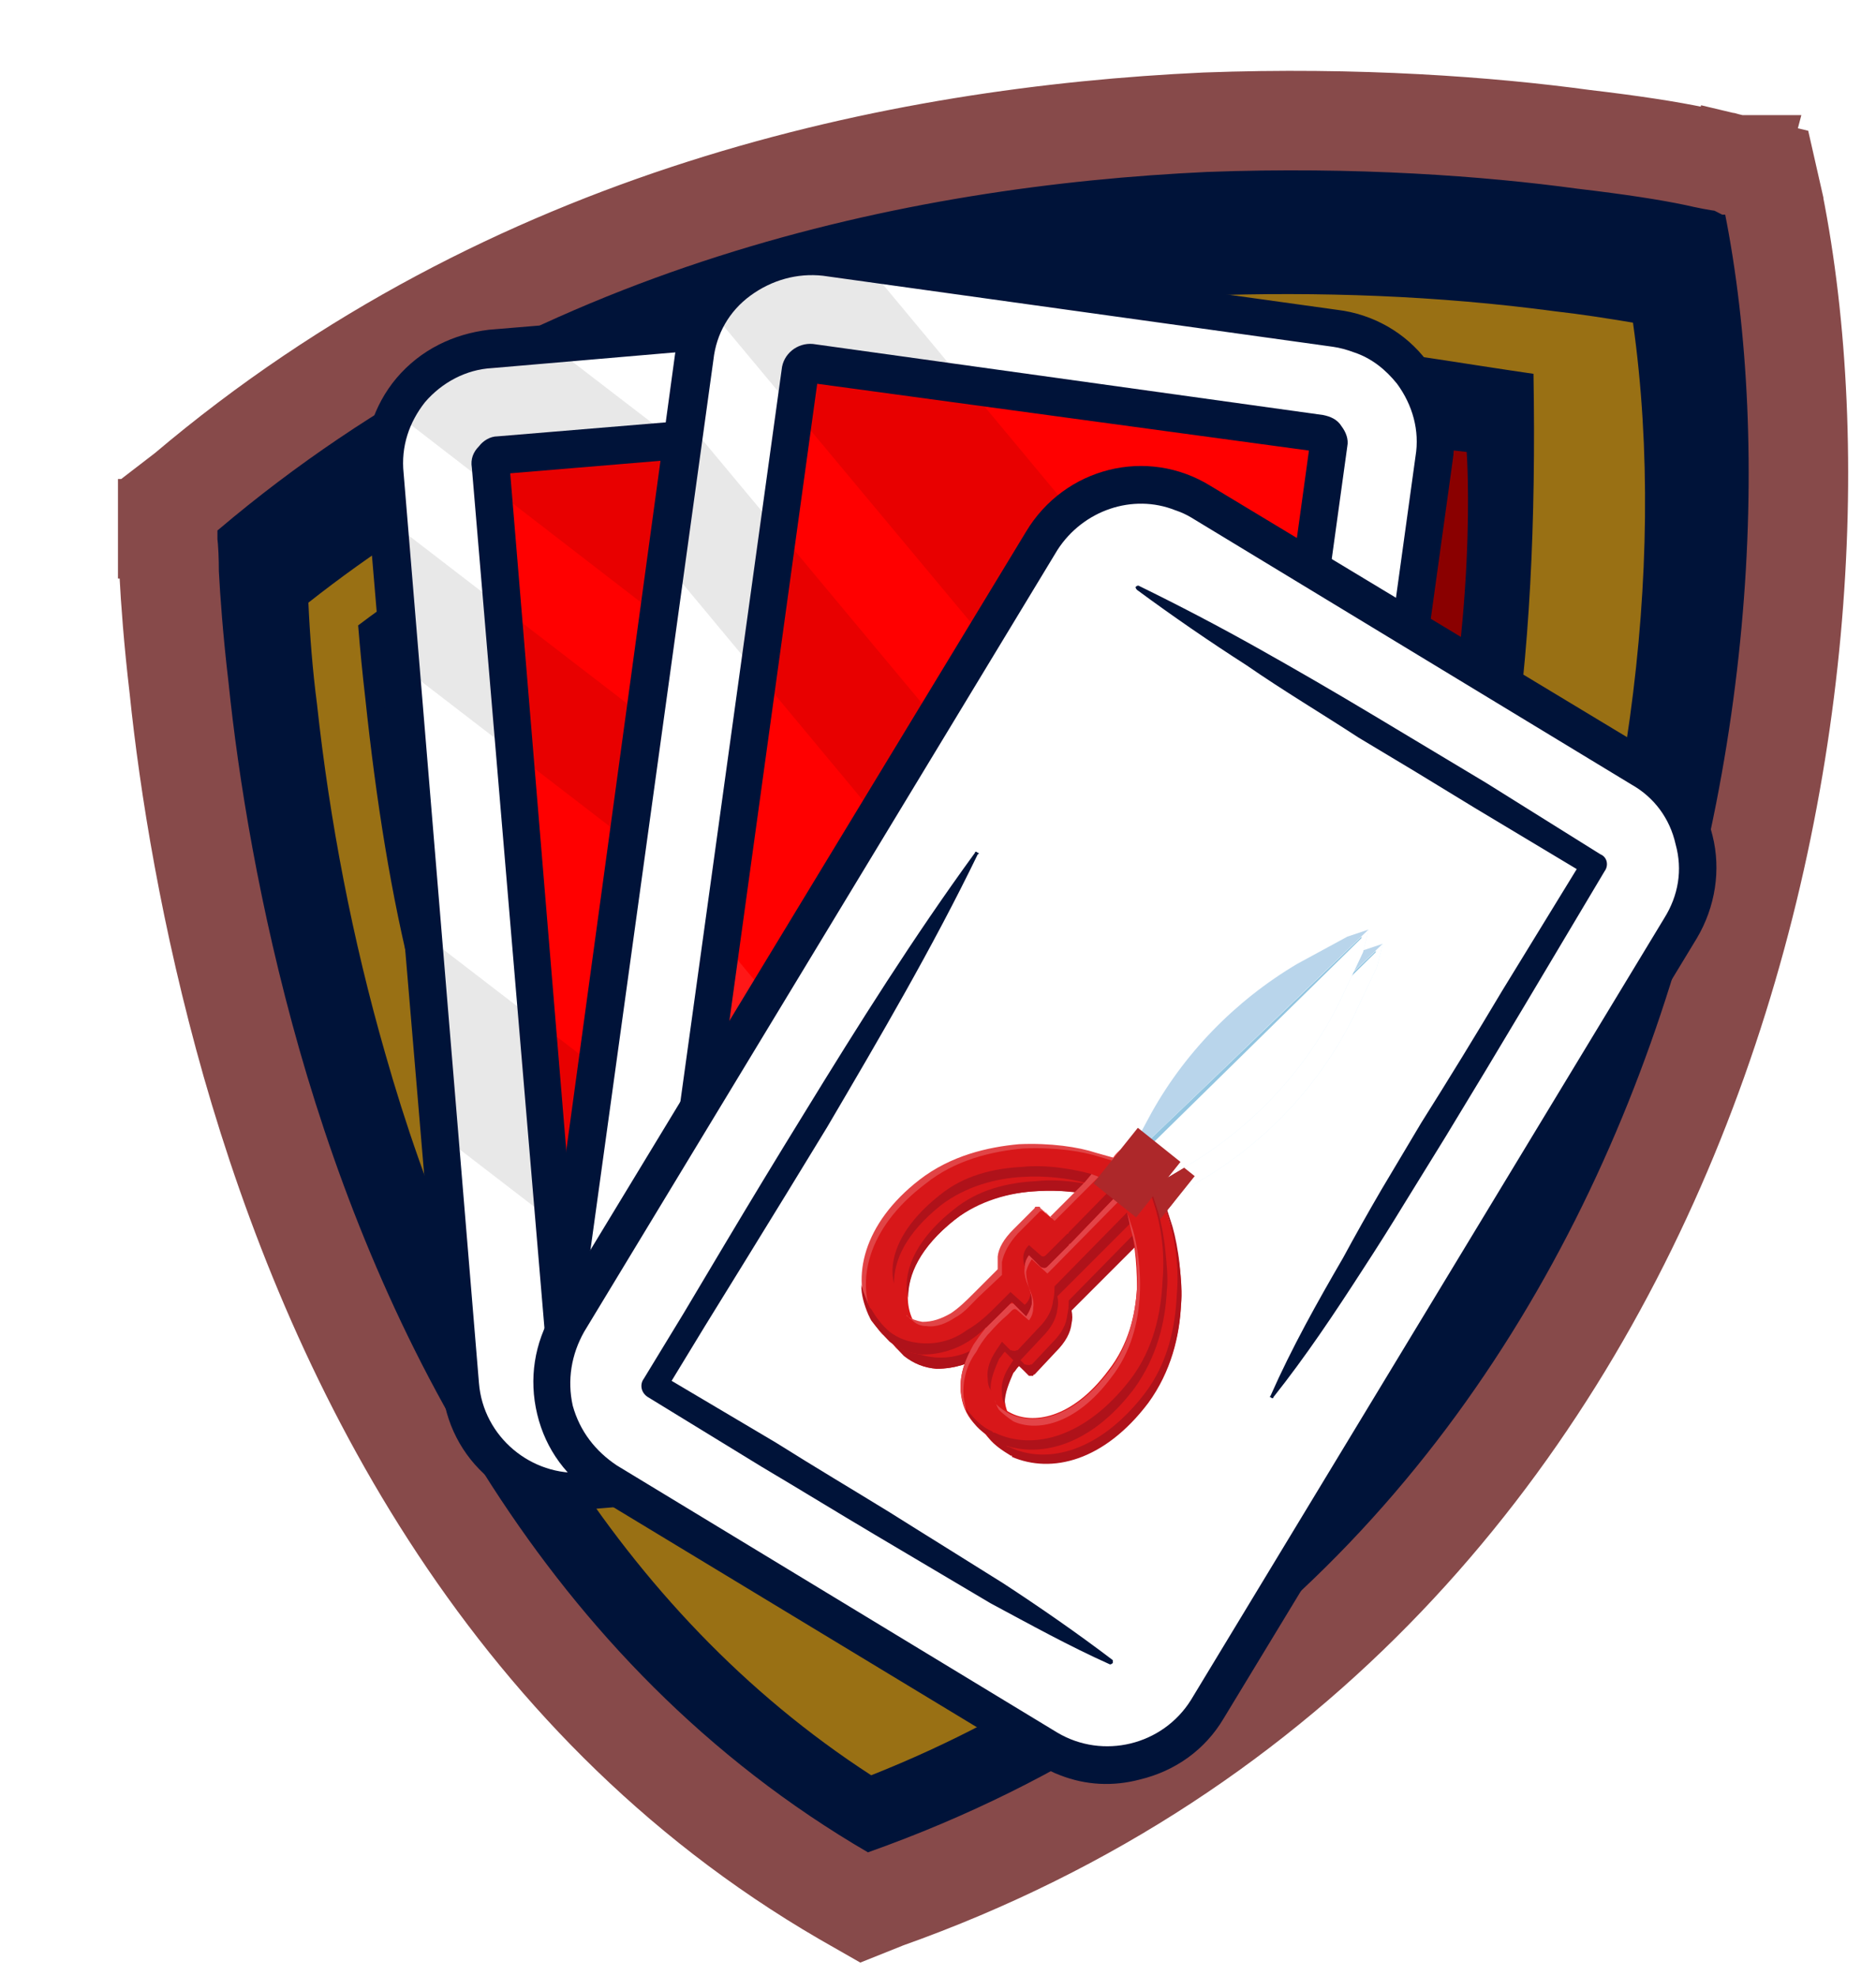 <svg version="1.2" xmlns="http://www.w3.org/2000/svg" viewBox="0 0 132 139" width="132" height="139"><defs><linearGradient id="P" gradientUnits="userSpaceOnUse"/><linearGradient id="g1" x2="1" href="#P" gradientTransform="matrix(1.684,3.47,-3.47,1.684,80.14,81.723)"><stop stop-color="#f44d4f"/><stop offset="1" stop-color="#da1517"/></linearGradient><linearGradient id="g2" x2="1" href="#P" gradientTransform="matrix(1.684,3.47,-3.47,1.684,79.14,80.723)"><stop stop-color="#f44d4f"/><stop offset="1" stop-color="#da1517"/></linearGradient></defs><style>.a{fill:#001339;stroke:#874a4a;stroke-width:7}.b{fill:#997014}.c{fill:#8a0000}.d{fill:#fff}.e{fill:#390075}.f{opacity:.7;fill:#fff}.g{fill:#f00}.h{opacity:.3}.i{fill:#001339}.j{opacity:.3;fill:#fff}.k{fill:#d81719}.l{fill:#af121a}.m{fill:#e34448}.n{fill:#b9d5eb}.o{fill:#e14446}.p{fill:#ddf3ff}.q{fill:#93c5e0}.r{fill:url(#g1)}.s{fill:none;stroke:#ad282a;stroke-width:5}.t{fill:url(#g2)}</style><path class="a" d="m124.8 14.3l-0.5-2.2-2.1-0.5-0.9 3.4c0.9-3.4 0.9-3.4 0.9-3.4h-0.1q0 0-0.1 0-0.2-0.1-0.6-0.2-0.8-0.1-2.1-0.4c-1.9-0.4-4.5-0.8-7.9-1.2-6.6-0.9-15.9-1.6-26.6-1.2-21.5 1-48.8 6.6-71.7 26l-1.3 1v1.6h3.5c-3.5 0-3.5 0-3.5 0v0.1q0 0.1 0 0.2 0 0.2 0 0.6 0.1 0.8 0.1 2.2c0.1 1.9 0.3 4.7 0.7 8.1 0.7 6.8 2.2 16.2 5.1 26.4 5.8 20.3 17.6 44.6 41.7 58.6l1.4 0.8 1.5-0.6c29-10.3 46.3-31.8 55.5-54.7 9.2-22.9 10.4-47.5 7-64.6z"/><path fill-rule="evenodd" class="b" d="m107.8 77.1c-8.9 22-24.3 39-46.5 47.8-17.9-11.6-28.5-30.7-34.2-50.8-2.3-8-3.9-16.3-4.8-24.6-0.3-2.3-0.5-4.8-0.6-7.1 18-14.2 40.1-20.6 62.8-21.6 8.3-0.3 16.7 0 24.9 1.1 1.8 0.2 3.7 0.5 5.5 0.8 2.5 17.7-0.7 38.2-7.1 54.4zm0.1-50.8c-9-1.3-14.1-2.5-23.2-2.1-21.4 1-42.3 6.8-59.5 19.8q0.2 2.5 0.5 5.1c3.1 29.3 10.7 47.4 36 64.8 37.9-22.6 46.9-45.9 46.2-87.6z"/><path fill-rule="evenodd" class="c" d="m63.7 106.3c0 0-26.2-12.9-30-59.3 0 0 25.6-20.6 69.5-15.2 0 0 3.5 47.5-32.3 69.6l-5.5 3.8z"/><path class="d" d="m79.4 29l5.4 64c0.4 4.5-3 8.5-7.5 8.9l-36.1 3c-4.5 0.4-8.4-3-8.8-7.5l-5.4-64c-0.1-1.4 0.2-2.8 0.7-4 1.2-2.7 3.7-4.6 6.8-4.8l36.1-3.1c4.5-0.3 8.4 3 8.8 7.5z"/><path fill-rule="evenodd" class="e" d="m37.6 104.6q-1.4-0.5-2.5-1.4c-1.7-1.5-2.7-3.5-2.9-5.7l-5.4-64.1c-0.1-1.4 0.1-2.8 0.7-4.1 1.3-2.8 3.9-4.7 7-5l36.1-3c2.2-0.2 4.4 0.5 6.1 2 1.7 1.4 2.7 3.4 2.9 5.7l5.4 64c0.4 4.6-3.1 8.7-7.7 9.1l-36.1 3c-1.2 0.1-2.5-0.1-3.6-0.5zm36.5-82.4q-1.7-0.6-3.5-0.4l-36.1 3c-2.9 0.2-5.4 2-6.6 4.7-0.5 1.2-0.8 2.5-0.6 3.9l5.3 64c0.2 2.1 1.2 4.1 2.8 5.4 1.6 1.4 3.7 2 5.8 1.9l36.1-3.1c4.4-0.3 7.6-4.2 7.3-8.5l-5.4-64.1c-0.2-2.1-1.2-4-2.8-5.4q-1.1-0.9-2.3-1.4z"/><g style="opacity:.7"><path class="f" d="m77.4 24.3c-1.2-0.5-2.5-0.8-3.9-0.6l-36.1 3c-4.5 0.4-7.8 4.3-7.4 8.8l5.4 64.1c0.1 1.8 0.8 3.4 2 4.7-2.7-1.2-4.7-3.7-5-6.9l-5.4-64c-0.3-4.5 3-8.5 7.5-8.8l36.1-3.1c2.7-0.2 5.2 0.9 6.8 2.8z"/></g><path class="g" d="m40.6 97.4c-0.4 0.1-0.7-0.2-0.7-0.6l-5.4-64.1c0-0.3 0.2-0.6 0.6-0.7l36.1-3c0.4 0 0.7 0.2 0.7 0.6l5.4 64.1c0 0.3-0.2 0.7-0.6 0.7z"/><g style="opacity:.3"><path class="h" d="m81.6 57.2l1.1 14.2-55.2-42.6c1.1-2.6 3.7-4.5 6.7-4.8l3.8-0.3z"/></g><g style="opacity:.3"><path class="h" d="m76.2 101.4l-15.5 1.3-30-23.1-1.2-14.1z"/></g><g style="opacity:.3"><path class="h" d="m83.5 79.8l0.8 10.2-56.4-43.4-0.8-10.2z"/></g><path fill-rule="evenodd" class="i" d="m37.2 105.6q-1.5-0.5-2.8-1.6c-1.9-1.6-3.1-3.9-3.3-6.5l-5.4-64c-0.2-2.5 0.6-5 2.2-6.9 1.7-2 4-3.1 6.5-3.4l36.1-3c2.5-0.2 5 0.6 6.9 2.2 1.9 1.7 3.1 3.9 3.3 6.5l5.4 64c0.2 2.6-0.6 5-2.2 6.9-1.7 2-3.9 3.2-6.5 3.4l-36.1 3c-1.4 0.1-2.8-0.1-4.1-0.6zm36.5-82.3c-0.9-0.4-2-0.5-3-0.5l-36.1 3.1c-1.8 0.1-3.5 1-4.7 2.4-1.1 1.4-1.7 3.1-1.5 5l5.3 64c0.3 3.8 3.7 6.6 7.4 6.3l36.1-3.1c1.8-0.1 3.5-1 4.7-2.4 1.1-1.4 1.7-3.1 1.6-5l-5.4-64c-0.2-1.8-1-3.5-2.4-4.7q-0.9-0.7-2-1.1z"/><path fill-rule="evenodd" class="i" d="m39.8 98.6c-0.6-0.2-1.2-0.9-1.2-1.7l-5.4-64c-0.1-0.6 0.1-1.1 0.5-1.5 0.3-0.4 0.8-0.7 1.3-0.7l36.1-3c0.5-0.1 1.1 0.1 1.5 0.4 0.4 0.4 0.6 0.9 0.7 1.4l5.3 64.1c0.1 0.5-0.1 1-0.4 1.4-0.4 0.4-0.9 0.7-1.4 0.7l-36.1 3q-0.5 0.1-0.9-0.1zm-3.9-65.3l5.2 62.8 34.8-3-5.2-62.7z"/><path class="d" d="m100.9 32.3l-8.8 63.7c-0.6 4.4-4.7 7.6-9.2 6.9l-35.9-4.9c-4.4-0.6-7.5-4.7-6.9-9.2l8.8-63.7c0.1-1.4 0.7-2.7 1.5-3.7 1.7-2.4 4.6-3.7 7.7-3.3l35.8 5c4.5 0.6 7.6 4.7 7 9.2z"/><path fill-rule="evenodd" class="e" d="m45.2 97.7c-1.5-0.5-2.8-1.5-3.7-2.7-1.4-1.8-2-4-1.7-6.2l8.8-63.7c0.2-1.4 0.8-2.8 1.6-3.9 1.8-2.4 4.8-3.7 7.9-3.3l35.9 5c4.5 0.6 7.8 4.8 7.1 9.4l-8.7 63.7c-0.4 2.2-1.5 4.2-3.3 5.5-1.8 1.4-4 2-6.2 1.7l-35.9-5q-1-0.1-1.8-0.5zm50.4-74q-0.8-0.3-1.7-0.4l-35.9-4.9c-2.8-0.4-5.7 0.8-7.4 3.1-0.8 1-1.3 2.3-1.5 3.6l-8.8 63.7c-0.3 2.1 0.2 4.2 1.5 5.9 1.3 1.7 3.2 2.8 5.3 3.1l35.9 4.9c2.1 0.3 4.2-0.2 5.8-1.5 1.7-1.3 2.8-3.2 3.1-5.3l8.8-63.7c0.5-3.7-1.7-7.2-5.1-8.5z"/><g style="opacity:.7"><path class="f" d="m100 27.3c-1.1-0.8-2.3-1.3-3.7-1.5l-35.8-4.9c-4.5-0.6-8.6 2.5-9.2 6.9l-8.8 63.7c-0.3 1.8 0.1 3.6 0.9 5-2.4-1.7-3.8-4.6-3.3-7.7l8.8-63.7c0.6-4.5 4.7-7.6 9.1-7l35.9 5c2.7 0.4 4.9 2 6.1 4.2z"/></g><path class="g" d="m48.1 90.6c-0.4-0.1-0.7-0.4-0.6-0.8l8.8-63.7c0-0.3 0.4-0.6 0.7-0.5l35.9 4.9c0.4 0.1 0.6 0.4 0.6 0.8l-8.8 63.6c0 0.4-0.4 0.7-0.7 0.6z"/><g style="opacity:.3"><path class="h" d="m96.4 61.2l-1.9 14-44.7-53.6c1.7-2.3 4.6-3.6 7.7-3.2l3.7 0.5z"/></g><g style="opacity:.3"><path class="j" d="m81.5 103.1l-15.5-2.2-24.1-29 1.9-14.1z"/></g><g style="opacity:.3"><path class="h" d="m93.3 83.6l-1.4 10.2-45.5-54.7 1.4-10.1z"/></g><path fill-rule="evenodd" class="i" d="m44.8 98.8c-1.7-0.7-3.1-1.7-4.2-3.2-1.5-2-2.2-4.5-1.8-7l8.7-63.7c0.4-2.5 1.7-4.7 3.7-6.2 2-1.6 4.5-2.2 7-1.9l35.9 5c2.5 0.3 4.8 1.6 6.3 3.6 1.5 2.1 2.2 4.6 1.8 7.1l-8.8 63.6c-0.3 2.6-1.6 4.8-3.6 6.3-2.1 1.5-4.5 2.2-7.1 1.8l-35.8-4.9q-1.1-0.1-2.1-0.5zm50.5-74q-0.8-0.3-1.5-0.4l-35.9-5c-1.8-0.2-3.6 0.3-5.1 1.4-1.5 1.1-2.4 2.7-2.6 4.5l-8.8 63.7c-0.3 1.8 0.2 3.6 1.3 5 1.1 1.5 2.7 2.4 4.5 2.7l35.9 4.9c1.8 0.3 3.6-0.2 5.1-1.3 1.4-1.1 2.4-2.7 2.6-4.5l8.8-63.7c0.3-1.8-0.2-3.6-1.3-5.1-0.8-1-1.8-1.8-3-2.2z"/><path fill-rule="evenodd" class="i" d="m47.4 91.8q-0.5-0.2-0.8-0.7c-0.4-0.4-0.5-0.9-0.4-1.5l8.8-63.6c0.1-1.1 1.1-1.9 2.2-1.8l35.9 5c0.5 0.1 1 0.3 1.3 0.8 0.3 0.4 0.5 0.9 0.4 1.4l-8.8 63.7c-0.1 0.6-0.3 1-0.8 1.3-0.4 0.4-0.9 0.5-1.4 0.4l-35.9-4.9q-0.2-0.1-0.5-0.1zm10.1-64.8l-8.6 62.4 34.6 4.7 8.6-62.4z"/><path class="d" d="m73.7 123l-31-18.8c-3.8-2.3-5.1-7.3-2.7-11.2l33.3-55c2.4-3.8 7.4-5.1 11.2-2.7l31 18.8c3.9 2.3 5.1 7.3 2.8 11.2l-33.4 54.9c-2.3 3.9-7.3 5.1-11.2 2.8z"/><path fill-rule="evenodd" class="e" d="m75 123.9q-0.7-0.3-1.4-0.7l-31-18.8c-1.9-1.1-3.2-3-3.8-5.2-0.5-2.1-0.2-4.4 1-6.3l33.3-55c1.2-1.9 3-3.2 5.2-3.8 2.2-0.5 4.4-0.2 6.3 1l31 18.8c1.9 1.1 3.3 3 3.8 5.1 0.6 2.2 0.2 4.5-0.9 6.4l-33.4 55c-1.1 1.9-3 3.2-5.1 3.8-1.7 0.4-3.4 0.3-5-0.3zm8.1-89.1c-3.5-1.3-7.6 0-9.6 3.3l-33.3 55c-1.1 1.8-1.4 4-0.9 6 0.5 2.1 1.7 3.8 3.6 4.9l31 18.8c1.8 1.1 3.9 1.4 6 0.9 2-0.5 3.7-1.8 4.9-3.6l33.3-55c1.1-1.8 1.4-3.9 0.9-6-0.5-2-1.8-3.8-3.6-4.9l-31-18.7q-0.6-0.4-1.3-0.7z"/><g style="opacity:.3"><path class="j" d="m103.3 90l-7.4 12.1-19.7-66.9c2.5-1.4 5.7-1.5 8.3 0.1l3.3 1.9z"/></g><g style="opacity:.3"><path class="j" d="m73 122.5l-13.4-8-10.6-36.3 7.3-12.1z"/></g><g style="opacity:.7"><path class="f" d="m119.4 60.7c-0.6-1.2-1.6-2.3-2.9-3.1l-31-18.8c-3.8-2.3-8.9-1.1-11.2 2.8l-33.3 55c-0.9 1.4-1.3 3-1.2 4.5-1.3-2.4-1.4-5.5 0.2-8.1l33.3-55c2.4-3.8 7.4-5.1 11.2-2.7l31 18.8c2.4 1.4 3.8 4 3.9 6.6z"/></g><path fill-rule="evenodd" class="i" d="m74.6 124.9q-0.8-0.3-1.6-0.8l-30.9-18.7c-2.2-1.4-3.7-3.4-4.3-5.9-0.6-2.5-0.2-5 1.1-7.2l33.3-54.9c2.7-4.5 8.5-6 13-3.2l31 18.7c2.2 1.3 3.7 3.4 4.3 5.9 0.6 2.4 0.2 5-1.1 7.2l-33.3 54.9c-1.3 2.2-3.4 3.7-5.9 4.3-1.9 0.5-3.8 0.4-5.6-0.3zm8.1-89c-3-1.2-6.5 0-8.3 2.8l-33.3 55c-0.9 1.6-1.2 3.4-0.8 5.2 0.5 1.8 1.6 3.2 3.1 4.2l31 18.8c3.2 1.9 7.4 0.9 9.4-2.3l33.3-55c1-1.6 1.3-3.4 0.8-5.2-0.4-1.8-1.5-3.3-3.1-4.2l-31-18.8q-0.5-0.3-1.1-0.5z"/><path class="i" d="m80.1 41.2q4.3 2.1 8.4 4.4 4.1 2.3 8.1 4.7l2 1.2 2 1.2 4 2.4 8 5c0.5 0.2 0.6 0.8 0.3 1.2l-5.6 9.4q-2.8 4.7-5.6 9.3l-2.9 4.7q-1.4 2.3-2.9 4.6c-2 3.1-4 6.1-6.3 9 0 0.1-0.1 0.1-0.2 0q-0.1 0 0-0.1c1.5-3.4 3.3-6.6 5.1-9.7q1.3-2.4 2.7-4.8l2.8-4.7q2.9-4.6 5.7-9.3l5.7-9.3 0.3 1.2-8-4.8-4.1-2.5-2-1.2-2-1.2c-2.6-1.7-5.3-3.3-7.9-5.1q-3.9-2.5-7.7-5.3c-0.1-0.1-0.1-0.2-0.1-0.2q0.1-0.1 0.2-0.1z"/><path class="i" d="m68.8 60.1c-3.2 6.6-6.9 12.9-10.6 19.2q-2.8 4.6-5.7 9.3l-2.9 4.7-2.8 4.6-0.3-1.2 8.1 4.8c2.7 1.7 5.4 3.3 8 4.9 2.7 1.7 5.3 3.3 8 5 2.6 1.7 5.2 3.5 7.7 5.4 0 0.1 0 0.2 0 0.2q-0.1 0.1-0.2 0.1c-2.9-1.3-5.6-2.8-8.4-4.3-2.7-1.6-5.4-3.2-8.1-4.8-2.7-1.6-5.3-3.2-8-4.8l-8-4.9c-0.5-0.3-0.6-0.9-0.3-1.3l2.8-4.6 2.8-4.7q2.8-4.7 5.7-9.4c3.8-6.2 7.7-12.4 12-18.3 0-0.1 0.1-0.1 0.2 0 0.1 0 0.1 0.1 0 0.1z"/><filter id="f0"><feFlood flood-color="#001339" flood-opacity="1" /><feBlend mode="normal" in2="SourceGraphic"/><feComposite in2="SourceAlpha" operator="in" /></filter><g filter="url(#f0)"><path fill-rule="evenodd" class="k" d="m75 89.6l6.4-6.5 1 3.2c0.4 1.2 0.8 3.2 0.7 5.4-0.1 2.2-0.7 4.8-2.4 7-3 4-6.8 5-9.5 3.7h-0.1v-0.1c-0.5-0.2-1.1-0.6-1.6-1.2q-0.8-0.9-0.9-2.2c-0.1-1.3 0.4-2.4 0.9-3.3q0.3-0.6 0.8-1.1 0-0.1 0.1-0.1 0.6-0.7 1.3-1.4l0.3-0.2q0.1-0.1 0.2-0.1 0.1 0 0.2 0.1l0.8 0.7q0.3-0.4 0.4-0.9 0-0.6-0.4-1.4c0 0-0.2-0.7-0.2-1.2 0.1-0.5 0.4-0.8 0.4-0.8l1.1 1zm0.3 3.6q-0.1 1-1.1 1.9l-1.5 1.5q0 0.1-0.1 0.1 0 0-0.1 0-0.1 0-0.1 0-0.1 0-0.1-0.1l-0.6-0.5q-0.3 0.3-0.5 0.6c-0.3 0.6-0.6 1.2-0.5 1.9q0.1 0.7 0.4 1.1 0.4 0.4 1 0.7c1.5 0.8 4.3 0.5 6.9-3 1.4-1.8 1.9-3.9 2-5.8 0-1.9-0.2-3.6-0.6-4.6l-5.1 5.2q0.1 0.6 0 1z"/><path fill-rule="evenodd" class="l" d="m80.8 98.7c1.6-2.2 2.2-4.7 2.3-6.9 0.1-0.8 0-1.8-0.1-2.8-0.1-1-0.3-2-0.5-2.7l-1-3.1h-0.1l0.8 2.5c0.4 1.2 0.8 3.2 0.6 5.4-0.1 2.2-0.6 4.8-2.3 7-3.1 4-6.8 5-9.5 3.7h-0.1l-0.1-0.1c-0.5-0.2-1-0.6-1.5-1.2q-0.3-0.3-0.5-0.7 0.3 0.8 0.8 1.4c0.4 0.5 1 0.9 1.5 1.2h0.1v0.1c2.8 1.2 6.5 0.3 9.6-3.8z"/><path fill-rule="evenodd" class="l" d="m75.2 91.5q0 0.6-0.1 1-0.1 1-1 1.9l-1.5 1.6q-0.1 0-0.1 0-0.1 0.1-0.2 0 0 0.1-0.1 0-0.1 0-0.1 0l-0.6-0.6q-0.2 0.3-0.4 0.6c-0.4 0.6-0.7 1.3-0.6 2q0 0.6 0.3 0.9-0.1-0.1-0.1-0.2c0-0.7 0.3-1.4 0.6-2.1 0.2-0.2 0.2-0.3 0.4-0.5l0.6 0.6q0 0 0.1 0.1 0.1 0 0.1 0 0.1 0 0.2 0 0-0.1 0.1-0.1l1.5-1.6q1-1 1.1-2 0.1-0.4 0-0.9l5.1-5.1q-0.1-0.5-0.2-0.8z"/><path fill-rule="evenodd" class="m" d="m71.1 99.8q-0.1-0.2-0.1-0.3 0.1 0.4 0.3 0.7 0.4 0.4 1 0.8c1.5 0.7 4.3 0.4 6.9-3.1 1.4-1.8 1.9-3.9 2-5.8 0.1-1.9-0.2-3.6-0.5-4.6l-0.4-1.2 0.3 1.3c0.3 1 0.5 2.4 0.4 4-0.1 1.9-0.6 4.1-1.9 5.8-2.7 3.6-5.4 3.8-7 3.1q-0.6-0.3-1-0.7z"/><path fill-rule="evenodd" class="m" d="m68.8 99.3c-0.1-1.3 0.3-2.4 0.9-3.2q0.3-0.6 0.8-1.2 0 0 0 0l0.1-0.1q0.6-0.7 1.3-1.3l0.3-0.3q0.1-0.1 0.2-0.1 0.1 0 0.2 0.1l0.8 0.7q0.3-0.4 0.3-0.9 0.1-0.5-0.3-1.4c0 0-0.2-0.6-0.2-1.1 0.1-0.5 0.4-0.9 0.4-0.9l1.1 1 0.5-0.5 6.4-6.5-0.2-0.5-6.4 6.5-0.5 0.6-1.1-1c0 0-0.3 0.3-0.4 0.8 0 0.5 0.2 1.2 0.2 1.2q0.4 0.8 0.4 1.4-0.1 0.5-0.4 0.9l-0.7-0.7q-0.1-0.1-0.3-0.1-0.1 0-0.2 0.1l-0.3 0.3q-0.7 0.6-1.3 1.3-0.1 0-0.1 0.1-0.4 0.5-0.8 1.1c-0.5 0.9-1 2-0.9 3.3q0.1 0.8 0.4 1.4-0.1-0.5-0.2-1z"/><path class="n" d="m81.1 85l16.2-18.6-1.5 0.5-3.5 1.9c-4.4 2.6-8.1 6.4-10.5 10.9l-2.1 3.9z"/><path fill-rule="evenodd" class="k" d="m76.2 88.6l-1.5 1.5q-0.1 0.1-0.2 0.1-0.2 0-0.3-0.1l-0.8-0.8q-0.3 0.4-0.3 0.9-0.1 0.5 0.3 1.4c0 0 0.2 0.6 0.2 1.1-0.1 0.5-0.4 0.9-0.4 0.9l-1-1-1 1c-0.6 0.6-1.3 1.2-2.1 1.8-0.8 0.5-1.9 0.9-3.2 0.9q-1.3-0.1-2.2-0.9c-0.6-0.5-1-1-1.3-1.5v-0.1l-0.1-0.1c-1.3-2.7-0.4-6.4 3.6-9.6 2.2-1.7 4.7-2.3 6.9-2.4 2.2-0.2 4.2 0.2 5.5 0.5l3.1 1-5.1 5.3q-0.1 0-0.1 0.1zm-1.2-1.9l2.5-2.5c-1-0.3-2.7-0.5-4.5-0.4-2 0.1-4.1 0.6-5.8 2-3.5 2.7-3.7 5.5-3 7q0.4 0.6 0.8 0.9 0.4 0.4 1 0.5c0.7 0 1.4-0.2 2-0.6 0.6-0.4 1.2-0.9 1.7-1.4l1.6-1.7q0-0.5 0.1-0.9 0.1-1 1-1.9l1.5-1.6q0.1 0 0.1 0 0.1 0 0.2 0 0 0 0.1 0 0 0 0.1 0.1z"/><path fill-rule="evenodd" class="o" d="m62.6 94h-0.1v-0.1c-1.3-2.7-0.5-6.5 3.6-9.6 2.1-1.7 4.7-2.3 6.9-2.5 2.2-0.1 4.2 0.2 5.4 0.6l2.7 0.8 0.2-0.2-3.2-0.9c-1.2-0.4-3.2-0.7-5.4-0.6-2.2 0.2-4.8 0.8-7 2.5-4 3.1-4.8 6.9-3.5 9.6v0.1c0.3 0.4 0.6 0.9 1 1.3q-0.4-0.5-0.6-1z"/><path fill-rule="evenodd" class="o" d="m64.8 93.6q0-0.1 0-0.1 0.1 0.2 0.4 0.4 0.4 0.4 1 0.4c0.7 0.1 1.4-0.2 2-0.6 0.6-0.3 1.1-0.9 1.6-1.4l1.7-1.6q0-0.6 0-0.9 0.2-1 1.1-2l1.5-1.5q0 0 0.1-0.1 0.1 0 0.1 0 0.1 0 0.2 0 0 0.1 0.1 0.1l0.6 0.6 2.5-2.5c0 0 0.6-0.6 0.6-0.6-0.2-0.1-0.3-0.1-0.5-0.2l-0.6 0.7-2.3 2.3-0.7-0.6q0-0.1-0.1-0.1 0 0-0.1 0-0.1 0-0.1 0-0.1 0-0.1 0.1l-1.5 1.5q-1 1-1.1 1.9 0 0.4 0 0.9l-1.7 1.7c-0.5 0.5-1 1-1.6 1.4-0.7 0.4-1.3 0.6-2 0.6q-0.6-0.1-1.1-0.4z"/><path fill-rule="evenodd" class="l" d="m77.3 84.2c-1.1-0.3-2.8-0.5-4.3-0.4-2 0.1-4.1 0.7-5.8 2-2.5 2-3.3 3.9-3.3 5.5-0.4-1.6 0.3-3.9 3.2-6.2 1.7-1.4 3.8-1.9 5.8-2 1.8-0.2 3.8 0.2 4.9 0.5z"/><path fill-rule="evenodd" class="l" d="m69.1 95.4c0.8-0.5 1.5-1.2 2.1-1.8l1-1 1 1c0 0 0.3-0.4 0.4-0.9 0-0.2 0-0.5-0.1-0.7 0 0.5-0.4 0.8-0.4 0.8l-1-0.9-1 1c-0.5 0.5-1.2 1.2-2.1 1.7-0.8 0.6-1.9 1-3.2 0.9q-1.3-0.1-2.2-0.8c-0.6-0.5-1-1.1-1.3-1.6l-0.1-0.1c-0.2-0.5-0.4-0.9-0.6-1.6 0 0.7 0.2 1.4 0.5 2.1l0.2 0.4c0.3 0.4 0.8 1 1.3 1.5q1 0.8 2.3 0.9c1.3 0 2.4-0.4 3.2-0.9z"/><path fill-rule="evenodd" class="l" d="m76.2 87.7q0 0.1-0.1 0.1l-1.5 1.5q-0.1 0.1-0.2 0.1-0.1 0-0.2-0.1l-0.8-0.7q-0.4 0.4-0.4 0.9 0 0.3 0.1 0.6 0-0.4 0.3-0.8l0.8 0.8q0.1 0.1 0.3 0.1 0.1 0 0.2-0.1l1.5-1.5q0-0.1 0.1-0.1l5.2-5.4-0.6-0.2z"/><path class="p" d="m79.8 83.2l17.5-16.8-0.4 1.6-1.7 3.6c-2.3 4.6-5.9 8.5-10.3 11.2l-3.7 2.2z"/><path class="d" d="m79.8 83.2l17.5-16.8-0.4 1.6-1.7 3.6c-2.3 4.6-5.9 8.5-10.3 11.2l-3.7 2.2z"/><path class="q" d="m79.8 83.2l0.2 0.3 16.8-16.5v-0.1z"/><path class="r" d="m79.7 84.9c-0.8-0.8-0.9-2-0.1-2.8 0.7-0.7 1.9-0.8 2.7 0 0.8 0.7 0.8 1.9 0.1 2.7-0.7 0.8-2 0.8-2.7 0.1z"/><path fill-rule="evenodd" class="s" d="m79.5 82.3l3 2.4"/></g><path fill-rule="evenodd" class="k" d="m74 88.6l6.4-6.5 1 3.2c0.4 1.2 0.8 3.2 0.7 5.4-0.1 2.2-0.7 4.8-2.4 7-3 4-6.8 5-9.5 3.7h-0.1v-0.1c-0.5-0.2-1.1-0.6-1.6-1.2q-0.8-0.9-0.9-2.2c-0.1-1.3 0.4-2.4 0.9-3.3q0.3-0.6 0.8-1.1 0-0.1 0.1-0.1 0.6-0.7 1.3-1.4l0.3-0.2q0.1-0.1 0.2-0.1 0.1 0 0.2 0.1l0.8 0.7q0.3-0.4 0.4-0.9 0-0.6-0.4-1.4c0 0-0.2-0.7-0.2-1.2 0.1-0.5 0.4-0.8 0.4-0.8l1.1 1zm0.3 3.6q-0.1 1-1.1 1.9l-1.5 1.5q0 0.1-0.1 0.1 0 0-0.1 0-0.1 0-0.1 0-0.1 0-0.1-0.1l-0.6-0.5q-0.3 0.3-0.5 0.6c-0.3 0.6-0.6 1.2-0.5 1.9q0.1 0.7 0.4 1.1 0.4 0.4 1 0.7c1.5 0.8 4.3 0.5 6.9-3 1.4-1.8 1.9-3.9 2-5.8 0-1.9-0.2-3.6-0.6-4.6l-5.1 5.2q0.1 0.6 0 1z"/><path fill-rule="evenodd" class="l" d="m79.8 97.7c1.6-2.2 2.2-4.7 2.3-6.9 0.1-0.8 0-1.8-0.1-2.8-0.1-1-0.3-2-0.5-2.7l-1-3.1h-0.1l0.8 2.5c0.4 1.2 0.8 3.2 0.6 5.4-0.1 2.2-0.6 4.8-2.3 7-3.1 4-6.8 5-9.5 3.7h-0.1l-0.1-0.1c-0.5-0.2-1-0.6-1.5-1.2q-0.3-0.3-0.5-0.7 0.3 0.8 0.8 1.4c0.4 0.5 1 0.9 1.5 1.2h0.1v0.1c2.8 1.2 6.5 0.3 9.6-3.8z"/><path fill-rule="evenodd" class="l" d="m74.2 90.5q0 0.6-0.1 1-0.1 1-1 1.9l-1.5 1.6q-0.1 0-0.1 0-0.1 0.1-0.2 0 0 0.1-0.1 0-0.1 0-0.1 0l-0.6-0.6q-0.2 0.3-0.4 0.6c-0.4 0.6-0.7 1.3-0.6 2q0 0.6 0.3 0.9-0.1-0.1-0.1-0.2c0-0.7 0.3-1.4 0.6-2.1 0.2-0.2 0.2-0.3 0.4-0.5l0.6 0.6q0 0 0.1 0.1 0.1 0 0.1 0 0.1 0 0.2 0 0-0.1 0.1-0.1l1.5-1.6q1-1 1.1-2 0.1-0.4 0-0.9l5.1-5.1q-0.1-0.5-0.2-0.8z"/><path fill-rule="evenodd" class="m" d="m70.1 98.8q-0.1-0.2-0.1-0.3 0.1 0.4 0.3 0.7 0.4 0.4 1 0.8c1.5 0.7 4.3 0.4 6.9-3.1 1.4-1.8 1.9-3.9 2-5.8 0.1-1.9-0.2-3.6-0.5-4.6l-0.4-1.2 0.3 1.3c0.3 1 0.5 2.4 0.4 4-0.1 1.9-0.6 4.1-1.9 5.8-2.7 3.6-5.4 3.8-7 3.1q-0.6-0.3-1-0.7z"/><path fill-rule="evenodd" class="m" d="m67.8 98.3c-0.1-1.3 0.3-2.4 0.9-3.2q0.3-0.6 0.8-1.2 0 0 0 0l0.1-0.1q0.6-0.7 1.3-1.3l0.3-0.3q0.1-0.1 0.2-0.1 0.1 0 0.2 0.1l0.8 0.7q0.3-0.4 0.3-0.9 0.1-0.5-0.3-1.4c0 0-0.2-0.6-0.2-1.1 0.1-0.5 0.4-0.9 0.4-0.9l1.1 1 0.5-0.5 6.4-6.5-0.2-0.5-6.4 6.5-0.5 0.6-1.1-1c0 0-0.3 0.3-0.4 0.8 0 0.5 0.2 1.2 0.2 1.2q0.4 0.8 0.4 1.4-0.1 0.5-0.4 0.9l-0.7-0.7q-0.1-0.1-0.3-0.1-0.1 0-0.2 0.1l-0.3 0.3q-0.7 0.6-1.3 1.3-0.1 0-0.1 0.1-0.4 0.5-0.8 1.1c-0.5 0.9-1 2-0.9 3.3q0.1 0.8 0.4 1.4-0.1-0.5-0.2-1z"/><path class="n" d="m80.1 84l16.2-18.6-1.5 0.5-3.5 1.9c-4.4 2.6-8.1 6.4-10.5 10.9l-2.1 3.9z"/><path fill-rule="evenodd" class="k" d="m75.2 87.6l-1.5 1.5q-0.1 0.1-0.2 0.1-0.2 0-0.3-0.1l-0.8-0.8q-0.3 0.4-0.3 0.9-0.1 0.5 0.3 1.4c0 0 0.2 0.6 0.2 1.1-0.1 0.5-0.4 0.9-0.4 0.9l-1-1-1 1c-0.6 0.6-1.3 1.2-2.1 1.8-0.8 0.5-1.9 0.9-3.2 0.9q-1.3-0.1-2.2-0.9c-0.6-0.5-1-1-1.3-1.5v-0.1l-0.1-0.1c-1.3-2.7-0.4-6.4 3.6-9.6 2.2-1.7 4.7-2.3 6.9-2.4 2.2-0.2 4.2 0.2 5.5 0.5l3.1 1-5.1 5.3q-0.1 0-0.1 0.1zm-1.2-1.9l2.5-2.5c-1-0.3-2.7-0.5-4.5-0.4-2 0.1-4.1 0.6-5.8 2-3.5 2.7-3.7 5.5-3 7q0.4 0.6 0.8 0.9 0.4 0.4 1 0.5c0.7 0 1.4-0.2 2-0.6 0.6-0.4 1.2-0.9 1.7-1.4l1.6-1.7q0-0.5 0.1-0.9 0.1-1 1-1.9l1.5-1.6q0.1 0 0.1 0 0.1 0 0.2 0 0 0 0.1 0 0 0 0.1 0.1z"/><path fill-rule="evenodd" class="o" d="m61.6 93h-0.1v-0.1c-1.3-2.7-0.5-6.5 3.6-9.6 2.1-1.7 4.7-2.3 6.9-2.5 2.2-0.1 4.2 0.2 5.4 0.6l2.7 0.8 0.2-0.2-3.2-0.9c-1.2-0.4-3.2-0.7-5.4-0.6-2.2 0.2-4.8 0.8-7 2.5-4 3.1-4.8 6.9-3.5 9.6v0.1c0.3 0.4 0.6 0.9 1 1.3q-0.4-0.5-0.6-1z"/><path fill-rule="evenodd" class="o" d="m63.8 92.6q0-0.1 0-0.1 0.1 0.2 0.4 0.4 0.4 0.4 1 0.4c0.7 0.1 1.4-0.2 2-0.6 0.6-0.3 1.1-0.9 1.6-1.4l1.7-1.6q0-0.6 0-0.9 0.2-1 1.1-2l1.5-1.5q0 0 0.1-0.1 0.1 0 0.1 0 0.1 0 0.2 0 0 0.1 0.1 0.1l0.6 0.6 2.5-2.5c0 0 0.6-0.6 0.6-0.6-0.2-0.1-0.3-0.1-0.5-0.2l-0.6 0.7-2.3 2.3-0.7-0.6q0-0.1-0.1-0.1 0 0-0.1 0-0.1 0-0.1 0-0.1 0-0.1 0.1l-1.5 1.5q-1 1-1.1 1.9 0 0.4 0 0.9l-1.7 1.7c-0.5 0.5-1 1-1.6 1.4-0.7 0.4-1.3 0.6-2 0.6q-0.6-0.1-1.1-0.4z"/><path fill-rule="evenodd" class="l" d="m76.3 83.2c-1.1-0.3-2.8-0.5-4.3-0.4-2 0.1-4.1 0.7-5.8 2-2.5 2-3.3 3.9-3.3 5.5-0.4-1.6 0.3-3.9 3.2-6.2 1.7-1.4 3.8-1.9 5.8-2 1.8-0.2 3.8 0.2 4.9 0.5z"/><path fill-rule="evenodd" class="l" d="m68.1 94.4c0.8-0.5 1.5-1.2 2.1-1.8l1-1 1 1c0 0 0.3-0.4 0.4-0.9 0-0.2 0-0.5-0.1-0.7 0 0.5-0.4 0.8-0.4 0.8l-1-0.9-1 1c-0.5 0.5-1.2 1.2-2.1 1.7-0.8 0.6-1.9 1-3.2 0.9q-1.3-0.1-2.2-0.8c-0.6-0.5-1-1.1-1.3-1.6l-0.1-0.1c-0.2-0.5-0.4-0.9-0.6-1.6 0 0.7 0.2 1.4 0.5 2.1l0.2 0.4c0.3 0.4 0.8 1 1.3 1.5q1 0.8 2.3 0.9c1.3 0 2.4-0.4 3.2-0.9z"/><path fill-rule="evenodd" class="l" d="m75.2 86.7q0 0.1-0.1 0.1l-1.5 1.5q-0.1 0.1-0.2 0.1-0.1 0-0.2-0.1l-0.8-0.7q-0.4 0.4-0.4 0.9 0 0.3 0.1 0.6 0-0.4 0.3-0.8l0.8 0.8q0.1 0.1 0.3 0.1 0.1 0 0.2-0.1l1.5-1.5q0-0.1 0.1-0.1l5.2-5.4-0.6-0.2z"/><path class="p" d="m78.8 82.2l17.5-16.8-0.4 1.6-1.7 3.6c-2.3 4.6-5.9 8.5-10.3 11.2l-3.7 2.2z"/><path class="d" d="m78.8 82.2l17.5-16.8-0.4 1.6-1.7 3.6c-2.3 4.6-5.9 8.5-10.3 11.2l-3.7 2.2z"/><path class="q" d="m78.8 82.2l0.2 0.3 16.8-16.5v-0.1z"/><path class="t" d="m78.7 83.9c-0.8-0.8-0.9-2-0.1-2.8 0.7-0.7 1.9-0.8 2.7 0 0.8 0.7 0.8 1.9 0.1 2.7-0.7 0.8-2 0.8-2.7 0.1z"/><path fill-rule="evenodd" class="s" d="m78.5 81.3l3 2.4"/></svg>